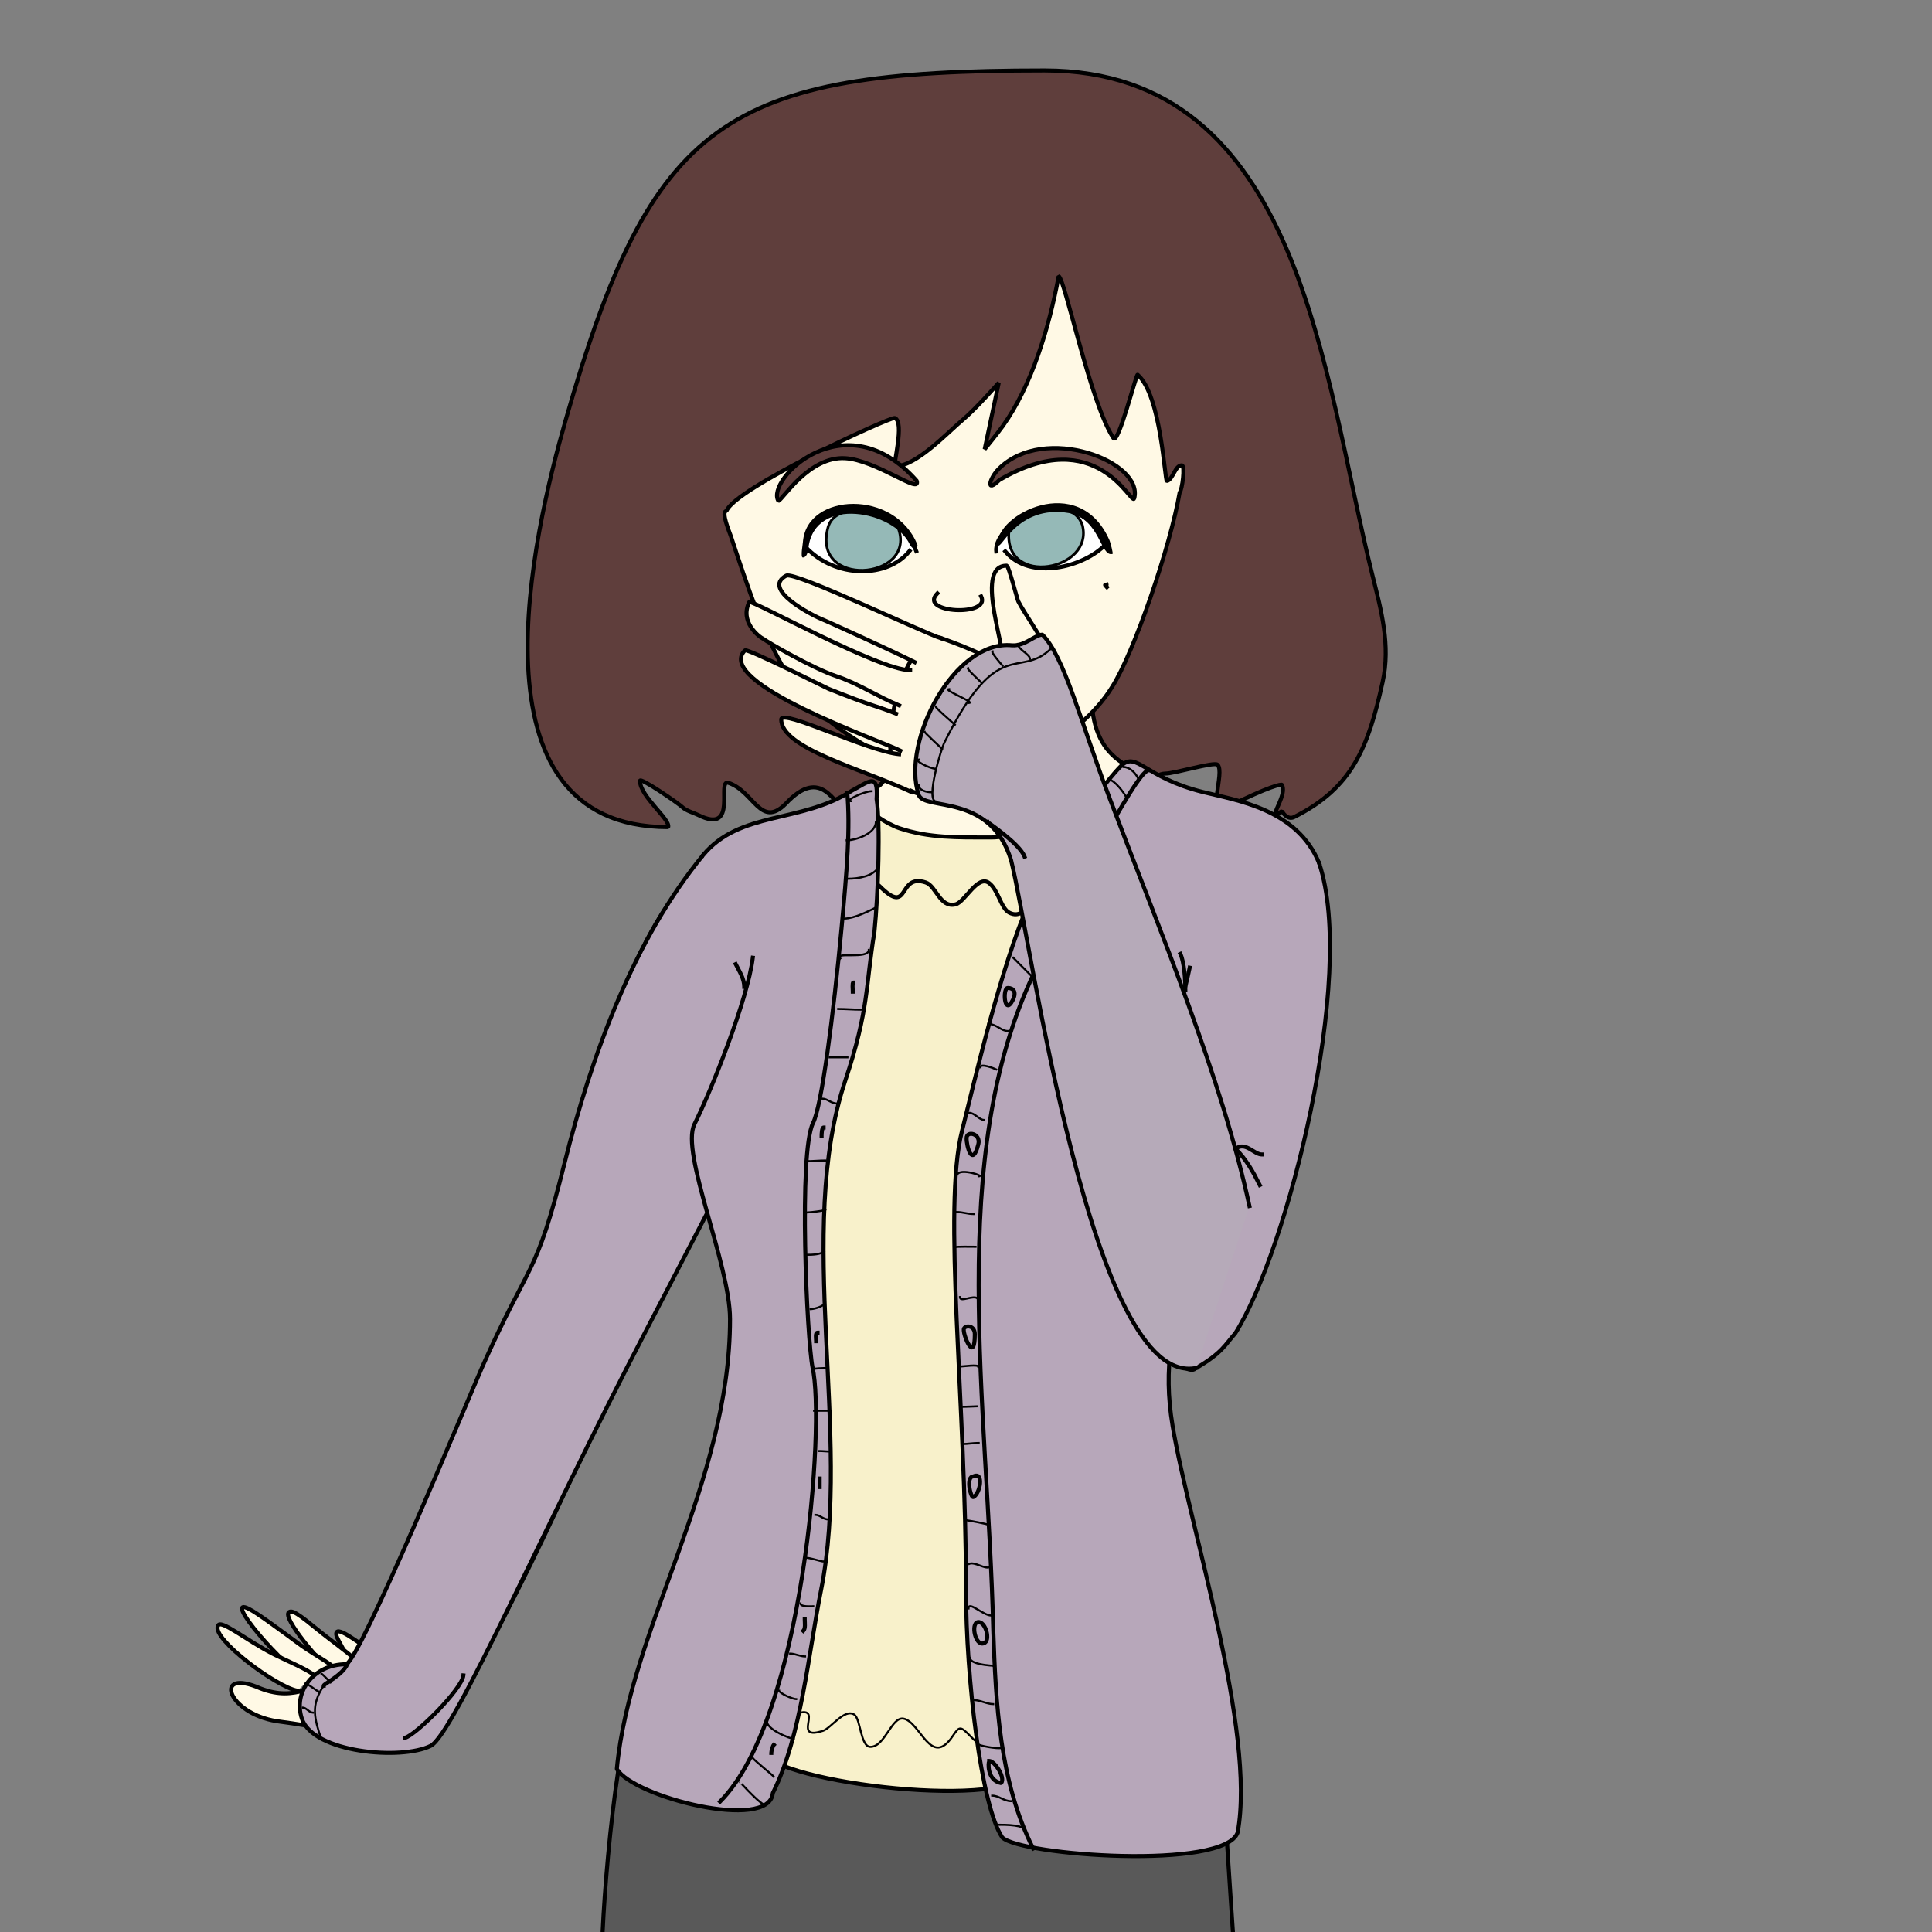 <?xml version="1.0" standalone="no"?>
<!DOCTYPE svg PUBLIC "-//W3C//DTD SVG 20010904//EN" "http://www.w3.org/TR/2001/REC-SVG-20010904/DTD/svg10.dtd">
<!-- Created using Krita: https://krita.org -->
<svg xmlns="http://www.w3.org/2000/svg" 
    xmlns:xlink="http://www.w3.org/1999/xlink"
    xmlns:krita="http://krita.org/namespaces/svg/krita"
    xmlns:sodipodi="http://sodipodi.sourceforge.net/DTD/sodipodi-0.dtd"
    width="720pt"
    height="720pt"
    viewBox="0 0 720 720">
<rect x="0" y="0" width="720" height="720" fill="#808080" stroke="none"/>
<defs/>
<path id="shape1" transform="matrix(1 0 0 1 196.642 26.25)" fill="#5f3e3c" stroke="#000000" stroke-width="1.5" stroke-linecap="square" stroke-linejoin="bevel" d="M237.702 262.031C241.082 262.031 255.899 257.542 257.108 258.75C260.05 261.692 252.489 278.684 260.858 274.5C276.537 266.66 280.937 265.908 281.108 266.25C282.492 269.019 279.662 273.587 278.858 276C278.066 278.376 279.704 276.936 281.108 276C281.862 277.508 283.641 279.233 285.608 278.25C307.512 267.298 313.242 252.147 318.608 228C321.681 214.17 318.071 201.102 314.858 188.25C296.207 113.644 288.417 7.10543e-15 192.608 0C73.522 3.55271e-15 46.229 18.074 14.108 130.5C2.181 172.245 -23.902 282 52.358 282C53.315 279.129 41.858 270.561 41.858 264.75C41.858 263.267 56.313 273.206 57.608 274.5C59.008 275.901 61.864 276.628 63.608 277.5C78.748 285.07 70.195 263.946 74.858 265.5C84.302 268.648 86.841 282.607 96.111 273.336C109.701 258.779 114.317 274.341 118.733 275.812C123.487 277.397 130.098 266.099 133.92 264.187C138.591 261.852 143.518 276.638 150.608 275.625C160.155 274.261 167.901 264.02 176.858 260.437C180.735 258.886 187.198 275.437 193.545 275.437C202.488 275.437 208.725 261.375 216.045 261.375C219.902 261.375 220.748 266.193 223.732 267.187C228.526 268.785 233.071 262.031 237.702 262.031Z" sodipodi:nodetypes="ccccccccccccccccccccccccc"/><path id="shape0" transform="translate(125.307, 607.96)" fill="#fff9e5" fill-rule="evenodd" stroke="#000000" stroke-width="1.5" stroke-linecap="square" stroke-linejoin="bevel" d="M5.419 10.537C4.574 10.537 0.36 2.69 0.119 1.728C-1.25 -3.747 9.627 5.54 10.818 5.54" sodipodi:nodetypes="ccc"/><path id="shape11" transform="translate(429.064, 378.75)" fill="none" stroke="#000000" stroke-width="1.5" stroke-linecap="square" stroke-linejoin="bevel" d="M35.935 0C35.935 36.08 18.062 82.783 6.938 123.614C0.022 149.001 -2.035 156.368 2.186 173.25C8.052 196.353 28.435 292.616 26.561 345.75" sodipodi:nodetypes="cccc"/><path id="shape2" transform="translate(86.109, 248.405)" fill="#fff9e5" fill-rule="evenodd" stroke="#000000" stroke-width="1.5" stroke-linecap="square" stroke-linejoin="bevel" d="M355.126 107.446C354.376 115.674 327.962 255.748 357.512 255.674C389.959 255.674 414.329 110.857 406.568 81.46C398.391 51.982 375.412 56.249 352.985 45.231C338.431 38.081 321.404 37.811 320.654 11.457C319.904 -14.898 245.573 10.762 245.573 23.33C245.573 35.898 245.499 42.919 240.004 45.339C235.502 47.725 215.985 53.53 212.997 55.209C207.849 57.516 188.864 64.178 178.641 71.845C135.83 103.953 130.507 203.498 108.891 231.595C93.449 251.671 66.447 347.258 44.766 378.689C30.092 378.071 24.794 386.133 11.016 380.845C-6.953 372.935 -1.512 390.112 17.04 393.029C47.735 397.013 73.419 406.101 80.579 389.845C107.715 350.709 139.007 273.362 149.391 252.595C159.531 232.315 164.296 210.69 175.641 193.345" sodipodi:nodetypes="cccccccccccccccc"/><path id="shape3" transform="translate(260.586, 373.5)" fill="none" stroke="#000000" stroke-width="1.5" stroke-linecap="square" stroke-linejoin="bevel" d="M20.664 0C17.384 0 14.407 11.763 13.164 14.25C-2.672 45.922 -8.101 61.235 19.164 88.5" sodipodi:nodetypes="ccc"/><path id="shape4" transform="translate(227.111, 457.5)" fill="none" stroke="#000000" stroke-width="1.5" stroke-linecap="square" stroke-linejoin="bevel" d="M48.139 0C48.139 22.499 51.215 45.371 46.639 68.25C39.532 103.782 -13.251 228.972 3.139 261.75" sodipodi:nodetypes="ccc"/><path id="shape7" transform="translate(107.351, 600.56)" fill="#fff9e5" fill-rule="evenodd" stroke="#000000" stroke-width="1.5" stroke-linecap="square" stroke-linejoin="bevel" d="M14.691 20.987C10.578 17.275 -4.063 0.133 1.083 0C3.309 0 9.602 5.822 14.758 9.717C17.848 12.052 26.222 18.446 27.287 19.86" sodipodi:nodetypes="cccc"/><path id="shape8" transform="translate(90.194, 598.91)" fill="#fff9e5" fill-rule="evenodd" stroke="#000000" stroke-width="1.5" stroke-linecap="square" stroke-linejoin="bevel" d="M24.887 27.145C16.015 23.3 -8.176 -5.113 2.806 0.809C5.151 1.869 14.982 9.09 20.91 13.489C25.384 16.808 29.72 19.057 33.903 22.106" sodipodi:nodetypes="cccc"/><path id="shape9" transform="translate(81.055, 605.345)" fill="#fff9e5" fill-rule="evenodd" stroke="#000000" stroke-width="1.5" stroke-linecap="square" stroke-linejoin="bevel" d="M29.729 24.726C22.006 23.366 -2.213 5.349 0.163 0.596C0.915 -2.305 10.719 6.047 21.32 11.342C24.384 12.873 34.477 17.246 35.883 18.92" sodipodi:nodetypes="cccc"/><path id="shape01" transform="matrix(1 0 0 1 224.33 628.441)" fill="#595959" fill-rule="evenodd" stroke="#000000" stroke-width="1.5" stroke-linecap="square" stroke-linejoin="bevel" d="M235.467 96.52C231.224 34.821 232.474 30.674 223.269 27.047C204.171 22.272 58.439 0 38.714 0C33.245 0 12.478 1.185 14.849 0C5.7 9.149 -2.83329e-13 82.537 0 100.232" sodipodi:nodetypes="ccccc"/><path id="shape01" transform="matrix(1 0 0 1 283.45 290.133)" fill="#f8f1cb" fill-rule="evenodd" stroke="#000000" stroke-width="1.5" stroke-linecap="square" stroke-linejoin="bevel" d="M37.399 8.443C33.205 25.063 18.846 84.728 12.8 102.867C-7.499 163.763 23.976 241.16 8.3 303.867C4.376 319.56 0.05 346.82 0.05 361.617C0.05 361.867 -0.062 362.144 0.05 362.367C6.242 374.753 94.862 384.679 99.8 369.867C106.801 348.863 92.843 310.332 88.55 288.867C82.414 258.189 84.792 188.424 89.3 156.867C95.915 110.561 112.441 60.984 124.374 25.812C124.374 13.742 153.853 -6.088 130.175 1.805C121.648 9.21 100.559 21.967 85.925 21.967C73.228 21.967 62.81 22.217 51.718 18.52C47.143 16.994 39.206 11.89 37.399 8.443Z" sodipodi:nodetypes="ccccccccccccc"/><path id="shape12" transform="matrix(1 0 0 1 316.178 328.353)" fill="none" stroke="#000000" stroke-width="1.5" stroke-linecap="square" stroke-linejoin="bevel" d="M0.714 4.5C-3.016 4.5 8.948 -0.789 11.586 1.848C23.13 13.392 18.068 -3.062 28.822 0.522C32.752 1.832 34.09 10.134 39.938 8.672C43.427 7.8 48.155 -2.467 52.401 0.717C55.865 3.315 56.847 10.222 59.947 11.772C67.572 15.585 67.23 -0.099 79.978 12.65" sodipodi:nodetypes="ccccccc"/><path id="shape21" transform="matrix(1 0 0 1 289.875 638.077)" fill="none" stroke="#000000" stroke-width="0.75" stroke-linecap="square" stroke-linejoin="bevel" d="M0 3.548C22.376 -7.64 2.736 11.636 16.875 6.923C19.822 5.94 24.873 -1.495 28.5 0.923C30.871 2.503 30.803 12.923 34.5 12.923C39.977 12.923 42.371 1.522 46.875 2.423C53.212 3.69 57.047 21.102 65.25 8.798C67.717 5.097 68.117 5.29 71.625 8.798C73.272 10.445 75.797 13.578 77.625 9.923" sodipodi:nodetypes="cccccccc"/><path id="shape011" transform="translate(111.722, 318.728)" fill="#b7a7ba" fill-rule="evenodd" stroke="#000000" stroke-width="1.5" stroke-linecap="square" stroke-linejoin="bevel" d="M150.261 0C124.746 31.113 108.907 73.753 98.653 114.772C87.791 158.218 86.008 150.16 67.903 190.897C63.299 201.254 21.902 301.493 17.148 301.493C5.237 301.493 -2.565 311.743 0.778 321.772C5.022 334.504 37.906 337.333 48.778 331.897C57.482 327.545 91.458 249.179 129.047 177.13C157.421 122.745 188.961 59.721 196.528 60.397" sodipodi:nodetypes="cccccccc"/><path id="shape11" transform="translate(229.875, 291.146)" fill="#b7a7ba" fill-rule="evenodd" stroke="#000000" stroke-width="1.5" stroke-linecap="square" stroke-linejoin="bevel" d="M32.108 27.583C45.831 10.925 68.6 15.812 87.57 3.525C94.082 0.062 97.478 -3.445 96.808 6.635C98.255 15.64 97.443 42.057 96 56.104C92.665 76.274 94.068 84.774 85.125 111.604C66.415 167.735 87.644 243.757 76.125 301.354C71.317 325.396 68.822 355.71 58.125 377.104C56.792 391.529 6.026 378.493 0 368.104C4.875 315.723 42.184 261.219 42.184 200.47C42.184 179.848 23.606 138.456 28.926 127.815C35.193 115.281 48.813 81.253 50.67 65.766" sodipodi:nodetypes="ccccccccccc"/><path id="shape21" transform="translate(355.605, 283.738)" fill="#b7a7ba" fill-rule="evenodd" stroke="#000000" stroke-width="1.5" stroke-linecap="square" stroke-linejoin="bevel" d="M124.344 90.675C113.577 101.442 112.039 128.175 107.903 142.648C96.172 183.706 74.032 203.525 81.387 247.653C87.577 284.795 112.541 361.575 105.645 399.137C100.915 413.328 24.559 407.752 17.895 401.012C10.02 389.209 4.395 341.671 4.395 308.762C4.395 238.929 -4.402 166.573 2.895 137.762C7.647 118.753 17.302 76.777 28.02 52.262C41.572 26.685 56.739 7.136 62.295 1.58C68.084 -3.834 70.855 5.971 92.52 11.387C105 14.507 127.838 17.71 136.02 38.012" sodipodi:nodetypes="ccccccccccc"/><path id="shape02" transform="matrix(1 0 0 1 420.236 321.75)" fill="#b7a7ba" fill-rule="evenodd" stroke="#000000" stroke-width="1.5" stroke-linecap="square" stroke-linejoin="bevel" d="M23.12 38.874C16.514 70.231 -11.197 152.01 5.014 173.625C6.922 176.168 21.789 191.725 25.264 188.25C35.397 182.387 36.412 179.252 40.091 175.169C59.48 144.643 85.425 42.107 71.389 0" sodipodi:nodetypes="ccccc"/><path id="shape02" transform="matrix(1 0 0 1 268.347 295.5)" fill="none" stroke="#000000" stroke-width="1.5" stroke-linecap="square" stroke-linejoin="bevel" d="M47.403 0C48.543 13.218 47.339 28.202 45.255 50.544C42.217 83.106 37.838 116.896 34.653 123C29.19 133.926 32.348 203.529 34.471 214.148C39.286 235.041 31.082 344.816 0 375.898" sodipodi:nodetypes="ccccc"/><path id="shape13" transform="matrix(1 0 0 1 364.711 287.063)" fill="none" stroke="#000000" stroke-width="1.5" stroke-linecap="square" stroke-linejoin="bevel" d="M63.352 0C58.577 0 31.391 54.049 20.839 75.153C-12.214 143.902 3.449 235.959 5.459 320.696C6.39 347.493 7.693 376.605 20.309 401.836" sodipodi:nodetypes="cccc"/><path id="shape011" transform="translate(374.441, 368.18)" fill="none" stroke="#000000" stroke-width="1.5" stroke-linecap="square" stroke-linejoin="bevel" d="M1.165 0.001C-0.89 -0.131 -0.199 10.884 3.021 4.443C4.5 1.486 3.207 0.001 1.165 0.001Z" sodipodi:nodetypes="ccc"/><path id="shape111" transform="translate(360.222, 422.525)" fill="none" stroke="#000000" stroke-width="1.5" stroke-linecap="square" stroke-linejoin="bevel" d="M0.002 1.607C-0.084 4.419 2.109 12.935 4.378 3.861C5.371 -0.111 0.002 -1.289 0.002 1.607Z" sodipodi:nodetypes="ccc"/><path id="shape22" transform="translate(359.155, 494.33)" fill="none" stroke="#000000" stroke-width="1.5" stroke-linecap="square" stroke-linejoin="bevel" d="M0.002 1.233C-0.012 3.938 4.127 13.569 4.127 2.92C4.127 -0.852 -0.092 -0.455 0.002 1.233Z" sodipodi:nodetypes="ccc"/><path id="shape31" transform="translate(361.183, 549.914)" fill="none" stroke="#000000" stroke-width="1.5" stroke-linecap="square" stroke-linejoin="bevel" d="M1.563 0.303C-1.411 0.303 0.6 8.475 1.563 7.993C4.175 6.687 5.535 -1.683 1.563 0.303Z" sodipodi:nodetypes="ccc"/><path id="shape41" transform="translate(363.075, 604.487)" fill="none" stroke="#000000" stroke-width="1.5" stroke-linecap="square" stroke-linejoin="bevel" d="M1.328 0.023C-1.379 0.553 0.405 9.033 3.516 7.911C6.348 7.067 4.178 -0.464 1.328 0.023Z" sodipodi:nodetypes="ccc"/><path id="shape5" transform="translate(368.41, 656.25)" fill="none" stroke="#000000" stroke-width="1.5" stroke-linecap="square" stroke-linejoin="bevel" d="M0.215 0.375C-0.123 0.037 -0.764 7.32 4.677 8.254C6.4 6.264 2.277 0 0.215 0" sodipodi:nodetypes="ccc"/><path id="shape6" transform="translate(317.734, 366.188)" fill="none" stroke="#000000" stroke-width="1.5" stroke-linecap="square" stroke-linejoin="bevel" d="M0.266 0C-0.19 0 0.078 2.591 0.078 3.375" sodipodi:nodetypes="cc"/><path id="shape71" transform="translate(306.188, 420.188)" fill="none" stroke="#000000" stroke-width="1.5" stroke-linecap="square" stroke-linejoin="bevel" d="M0.75 0C0.094 0 0 2.456 0 3" sodipodi:nodetypes="cc"/><path id="shape81" transform="translate(304.053, 496.654)" fill="none" stroke="#000000" stroke-width="1.5" stroke-linecap="square" stroke-linejoin="bevel" d="M0.622 0C-0.326 0 0.092 2.313 0.092 3.182" sodipodi:nodetypes="cc"/><path id="shape91" transform="translate(305.47, 551.013)" fill="none" stroke="#000000" stroke-width="1.5" stroke-linecap="square" stroke-linejoin="bevel" d="M0 0C0 1.061 0 2.121 0 3.182" sodipodi:nodetypes="cc"/><path id="shape10" transform="translate(299.371, 603.516)" fill="none" stroke="#000000" stroke-width="1.5" stroke-linecap="square" stroke-linejoin="bevel" d="M0.53 0C0.53 1.273 0.886 3.357 0 4.243" sodipodi:nodetypes="cc"/><path id="shape111" transform="translate(287.437, 650.25)" fill="none" stroke="#000000" stroke-width="1.5" stroke-linecap="square" stroke-linejoin="bevel" d="M0.938 0C0.514 0.423 0 2.405 0 3" sodipodi:nodetypes="cc"/><path id="shape82" transform="translate(270, 102.95)" fill="#fff9e5" stroke="#000000" stroke-width="1.5" stroke-linecap="square" stroke-linejoin="bevel" d="M124.533 0C126.872 0.888 136.39 47.483 144.955 60.331C146.74 63.008 153.423 36.351 153.955 36.706C162.78 44.313 164.051 76.451 164.871 76.302C167.257 75.639 167.865 70.468 170.44 70.468C171.711 70.468 170.613 79.554 169.627 80.54C166.252 100.335 152.695 140.152 144.376 153.175C131.925 173.407 100.274 188.107 87.375 188.05C74.279 188.573 36.354 169.268 25.5 151.675C14.946 135.844 8.268 114.549 2.325 96.72C1.924 95.516 -1.448 87.525 0.723 87.525C3.505 79.177 61.242 52.566 63.413 52.831C67.328 54.136 62.596 70.831 63.58 70.831C71.464 70.831 83.466 57.946 88.704 53.581C93.662 49.45 102.204 39.706 102.204 39.706C102.204 39.706 96.954 64.456 96.954 64.456C96.954 64.456 101.582 58.801 103.704 55.831C114.454 40.78 120.86 19.59 124.533 0Z" sodipodi:nodetypes="cccccccccccccccccc"/><path id="shape23" transform="translate(371.239, 189.618)" fill="#ffffff" stroke="#000000" stroke-width="1.5" stroke-linecap="square" stroke-linejoin="bevel" d="M3.394 15.877C12.73 27.07 32.895 21.614 40.828 13.233C29.812 -12.251 -1.284 5.002 0.041 15.889" sodipodi:nodetypes="ccc"/><path id="shape32" transform="translate(375.911, 189.77)" fill="#95b9b7" stroke="#000000" stroke-width="1" stroke-linecap="square" stroke-linejoin="bevel" d="M27.451 5.878C31.935 22.862 -1.8 29.21 0.075 8.315C0.492 4.258 23.099 -6.731 27.451 5.878Z" sodipodi:nodetypes="ccc"/><path id="shape42" transform="translate(300.09, 189.175)" fill="#ffffff" stroke="#000000" stroke-width="1.5" stroke-linecap="square" stroke-linejoin="bevel" d="M41.361 16.178C32.924 -5.169 -0.114 -5.058 0 14.547C11.374 26.725 30.819 26.29 38.881 16.146" sodipodi:nodetypes="ccc"/><path id="shape61" transform="translate(307.902, 190.075)" fill="#95b9b7" stroke="#000000" stroke-width="1" stroke-linecap="square" stroke-linejoin="bevel" d="M0.769 6.147C-5.914 29.326 33.326 26.125 27.021 7.208C24.294 -0.572 3.741 -3.641 0.769 6.147Z" sodipodi:nodetypes="ccc"/><path id="shape13" transform="translate(348.06, 221.14)" fill="none" stroke="#000000" stroke-width="1.5" stroke-linecap="square" stroke-linejoin="bevel" d="M1.271 0C-6.133 7.404 21.399 8.756 17.583 1.125" sodipodi:nodetypes="cc"/><path id="shape03" transform="translate(351.375, 244.659)" fill="none" stroke="#000000" stroke-width="1.5" stroke-linecap="square" stroke-linejoin="bevel" d="M0 11.653C0 -20.779 25.57 26.126 0.375 13.528" sodipodi:nodetypes="cc"/><path id="shape04" transform="matrix(1 0 0 1 371.904 187.527)" fill="#000000" fill-rule="evenodd" stroke-opacity="0" stroke="#000000" stroke-width="0" stroke-linecap="square" stroke-linejoin="bevel" d="M42.682 18.904C43.083 18.992 41.878 14.505 41.591 13.853C30.081 -12.32 -1.254 4.706 0.039 15.329C0.699 18.781 6.734 0.222 26.634 3.696C38.154 6 38.105 20.115 42.682 18.904Z" sodipodi:nodetypes="ccccc"/><path id="shape14" transform="matrix(1 0 0 1 298.765 187.783)" fill="#000000" fill-rule="evenodd" stroke-opacity="0" stroke="#000000" stroke-width="0" stroke-linecap="square" stroke-linejoin="bevel" d="M43.155 15.32C43.297 16.258 41.79 17.793 40.329 15.186C34.517 2.565 4.92 -3.098 2.534 16.266C2.528 16.526 2.279 20.03 0.391 19.967C-0.549 19.872 0.504 14.525 0.474 14.074C1.945 -4.282 34.92 -5.516 43.155 15.32Z" sodipodi:nodetypes="cccccc"/><path id="shape012" transform="matrix(1 0 0 1 369.034 166.99)" fill="#5f3e3c" fill-rule="evenodd" stroke="#000000" stroke-width="1.5" stroke-linecap="square" stroke-linejoin="bevel" d="M53.639 18.758C57.405 5.103 20.192 -9.279 3.153 7.76C-0.303 11.216 -1.811 17.092 3.341 11.94C39.879 -9.611 52.651 21.745 53.639 18.758Z" sodipodi:nodetypes="cccc"/><path id="shape112" transform="matrix(1 0 0 1 289.561 165.931)" fill="#5f3e3c" fill-rule="evenodd" stroke="#000000" stroke-width="1.5" stroke-linecap="square" stroke-linejoin="bevel" d="M0.53 20.745C-4.342 13.055 25.291 -17.053 52.064 13.241C53.891 18.673 36.962 5.47 25.323 4.835C12.014 4.122 2.279 20.015 0.53 20.745Z" sodipodi:nodetypes="cccc"/><path id="shape0111" transform="translate(411.83, 217.875)" fill="none" stroke="#000000" stroke-width="1.5" stroke-linecap="square" stroke-linejoin="bevel" d="M0.577 0C0.794 0.651 -0.891 -0.624 0.67 0.938" sodipodi:nodetypes="cc"/><path id="shape51" transform="matrix(1 0 0 1 331.782 237.588)" fill="#fff8e2" fill-rule="evenodd" stroke="#000000" stroke-width="1.5" stroke-linecap="square" stroke-linejoin="bevel" d="M114.468 266.412C64.703 266.412 65.522 107.787 42.631 73.451C28.492 57.417 15.072 62.766 4.218 55.1C-5.097 47.828 1.609 1.773 18.501 0C19.553 0.807 68.087 14.676 74.716 47.73C79.332 67.463 130.218 172.871 130.218 216.162" sodipodi:nodetypes="cccccc"/><path id="shape15" transform="matrix(1 0 0 1 290.411 214.431)" fill="#fff8e2" fill-rule="evenodd" stroke="#000000" stroke-width="1.5" stroke-linecap="square" stroke-linejoin="bevel" d="M60.502 23.505C54.066 21.622 5.873 -1.6 2.596 0.088C-6.894 5.126 12.54 14.87 14.529 15.732C16.509 16.493 41.69 27.932 50.464 32.319" sodipodi:nodetypes="cccc"/><path id="shape24" transform="matrix(1 0 0 1 278.212 224.32)" fill="#fff8e2" fill-rule="evenodd" stroke="#000000" stroke-width="1.5" stroke-linecap="square" stroke-linejoin="bevel" d="M60.975 25.43C49.247 25.43 2.422 -0.687 1.022 0.014C-2.63 7.371 4.546 12.962 6.31 13.799C7.628 14.851 24.512 24.696 33.595 27.724C41.679 30.418 49.041 35.373 56.85 38.555" sodipodi:nodetypes="ccccc"/><path id="shape33" transform="matrix(1 0 0 1 276.116 242.328)" fill="#fff8e2" fill-rule="evenodd" stroke="#000000" stroke-width="1.5" stroke-linecap="square" stroke-linejoin="bevel" d="M57.86 23.633C50.188 20.583 49.676 21.171 32.627 14.352C31.946 14.079 2.336 -0.791 1.512 0.033C-10.448 11.993 52.248 33.745 59.409 37.421" sodipodi:nodetypes="cccc"/><path id="shape43" transform="matrix(1 0 0 1 291.15 267.432)" fill="#fff8e2" fill-rule="evenodd" stroke="#000000" stroke-width="1.5" stroke-linecap="square" stroke-linejoin="bevel" d="M43.912 13.631C32.083 12.506 0.188 -3.367 0.001 0.65C-0.187 11.373 30.247 19.162 48.412 27.693" sodipodi:nodetypes="ccc"/><path id="shape05" transform="matrix(1 0 0 1 369.637 210.805)" fill="#fff8e2" fill-rule="evenodd" stroke="#000000" stroke-width="1.5" stroke-linecap="square" stroke-linejoin="bevel" d="M37.613 76.82C35.902 68.948 31.788 52.775 25.238 39.507C19.561 28.008 12.042 17.714 9.814 13.259C9.48 12.591 6.301 0.244 5.572 0.001C-7.584 -0.197 7.272 36.04 2.92 34.207" sodipodi:nodetypes="ccccc"/><path id="shape06" transform="translate(341.08, 236.527)" fill="#b6aab9" fill-rule="evenodd" stroke="#000000" stroke-width="1.5" stroke-linecap="square" stroke-linejoin="bevel" d="M104.795 273.253C65.776 281.503 43.441 114.944 35.719 84.057C28.002 58.813 3.425 65.738 1.295 59.723C-5.355 39.774 14.722 1.718 36.117 3.977C40.925 4.29 44.636 0 47.386 0C55.602 8.216 61.471 32.01 72.545 61.223C91.476 111.164 114.074 164.6 124.55 212.928" sodipodi:nodetypes="ccccccc"/><path id="shape07" transform="translate(367.888, 306.24)" fill="none" stroke="#000000" stroke-width="1.5" stroke-linecap="square" stroke-linejoin="bevel" d="M0.002 0C-0.189 0 12.117 8.137 13.923 12.993" sodipodi:nodetypes="cc"/><path id="shape16" transform="translate(460.463, 428.118)" fill="none" stroke="#000000" stroke-width="1.5" stroke-linecap="square" stroke-linejoin="bevel" d="M0 0C3.998 3.998 6.498 8.487 9.016 13.523" sodipodi:nodetypes="cc"/><path id="shape25" transform="translate(460.463, 427.242)" fill="none" stroke="#000000" stroke-width="1.5" stroke-linecap="square" stroke-linejoin="bevel" d="M0 0.877C3.784 -1.961 6.795 2.998 9.811 2.998" sodipodi:nodetypes="cc"/><path id="shape34" transform="translate(120.64, 620.221)" fill="none" stroke="#000000" stroke-width="1.5" stroke-linecap="square" stroke-linejoin="bevel" d="M8.76 0C7.037 4.038 0 7.309 0 7.975" sodipodi:nodetypes="cc"/><path id="shape52" transform="translate(150.938, 624.375)" fill="none" stroke="#000000" stroke-width="1.5" stroke-linecap="square" stroke-linejoin="bevel" d="M0 23.25C3.974 22.27 21.287 5.066 21.75 0" sodipodi:nodetypes="cc"/><path id="shape013" transform="translate(347.474, 241.875)" fill="none" stroke="#000000" stroke-width="0.75" stroke-linecap="square" stroke-linejoin="bevel" d="M1.463 56.812C-2.798 56.812 3.508 36.467 4.463 34.875C24.423 -5.48 32.191 11.277 44.026 0" sodipodi:nodetypes="ccc"/><path id="shape113" transform="translate(117.365, 628.196)" fill="none" stroke="#000000" stroke-width="0.75" stroke-linecap="square" stroke-linejoin="bevel" d="M3.275 0C-1.655 7.395 -0.241 12.114 2.447 20.179" sodipodi:nodetypes="cc"/><path id="shape211" transform="translate(112.875, 636.375)" fill="none" stroke="#000000" stroke-width="0.75" stroke-linecap="square" stroke-linejoin="bevel" d="M0 0C1.224 0 2.369 1.875 3.75 1.875" sodipodi:nodetypes="cc"/><path id="shape31" transform="translate(113.625, 627.393)" fill="none" stroke="#000000" stroke-width="0.75" stroke-linecap="square" stroke-linejoin="bevel" d="M0 0.17C0 -0.839 4.623 2.982 5.062 2.982" sodipodi:nodetypes="cc"/><path id="shape44" transform="translate(119.813, 623.79)" fill="none" stroke="#000000" stroke-width="0.75" stroke-linecap="square" stroke-linejoin="bevel" d="M0 0.023C0 -0.282 2.69 2.526 3.375 3.211" sodipodi:nodetypes="cc"/><path id="shape51" transform="translate(379.319, 239.974)" fill="none" stroke="#000000" stroke-width="0.75" stroke-linecap="square" stroke-linejoin="bevel" d="M0 0C0 2.032 4.508 3.818 4.508 5.568" sodipodi:nodetypes="cc"/><path id="shape62" transform="translate(369.776, 242.759)" fill="none" stroke="#000000" stroke-width="0.75" stroke-linecap="square" stroke-linejoin="bevel" d="M0.129 0C-0.765 0 3.258 4.719 3.842 5.303" sodipodi:nodetypes="cc"/><path id="shape72" transform="translate(360.664, 248.99)" fill="none" stroke="#000000" stroke-width="0.75" stroke-linecap="square" stroke-linejoin="bevel" d="M0.093 0C-0.765 0 4.594 4.899 5.131 5.436" sodipodi:nodetypes="cc"/><path id="shape83" transform="translate(353.291, 256.812)" fill="none" stroke="#000000" stroke-width="0.75" stroke-linecap="square" stroke-linejoin="bevel" d="M0.44 0C-2.54 0 10.711 5.171 7.732 5.171" sodipodi:nodetypes="cc"/><path id="shape92" transform="translate(348.754, 263.309)" fill="none" stroke="#000000" stroke-width="0.75" stroke-linecap="square" stroke-linejoin="bevel" d="M0.07 0C-0.784 0 6.426 6.09 7.097 6.762" sodipodi:nodetypes="cc"/><path id="shape101" transform="translate(344.567, 272.722)" fill="none" stroke="#000000" stroke-width="0.75" stroke-linecap="square" stroke-linejoin="bevel" d="M0.015 0C-0.339 0 5.565 5.417 6.512 6.364" sodipodi:nodetypes="cc"/><path id="shape114" transform="translate(341.924, 283.064)" fill="none" stroke="#000000" stroke-width="0.75" stroke-linecap="square" stroke-linejoin="bevel" d="M0.537 0C-1.876 0 4.488 3.447 6.901 3.447" sodipodi:nodetypes="cc"/><path id="shape12" transform="translate(342.328, 292.477)" fill="none" stroke="#000000" stroke-width="0.75" stroke-linecap="square" stroke-linejoin="bevel" d="M0 0C0 2.099 3.101 2.784 4.773 2.784" sodipodi:nodetypes="cc"/><path id="shape131" transform="translate(274.181, 359.299)" fill="none" stroke="#000000" stroke-width="1.5" stroke-linecap="square" stroke-linejoin="bevel" d="M3.182 8.485C3.182 5.366 1.322 2.644 0 0" sodipodi:nodetypes="cc"/><path id="shape14" transform="translate(439.875, 355.5)" fill="none" stroke="#000000" stroke-width="1.5" stroke-linecap="square" stroke-linejoin="bevel" d="M1.875 13.5C1.875 10.13 1.522 3.043 0 0" sodipodi:nodetypes="cc"/><path id="shape15" transform="translate(312.819, 353.995)" fill="none" stroke="#000000" stroke-width="0.75" stroke-linecap="square" stroke-linejoin="bevel" d="M0.341 3.182C-2.269 0.572 10.948 3.691 10.948 0" sodipodi:nodetypes="cc"/><path id="shape16" transform="translate(314.751, 338.085)" fill="none" stroke="#000000" stroke-width="0.75" stroke-linecap="square" stroke-linejoin="bevel" d="M0 4.243C3.412 4.243 8.853 1.54 11.932 0" sodipodi:nodetypes="cc"/><path id="shape17" transform="translate(316.077, 322.971)" fill="none" stroke="#000000" stroke-width="0.75" stroke-linecap="square" stroke-linejoin="bevel" d="M0 4.508C3.719 4.508 9.606 3.592 11.402 0" sodipodi:nodetypes="cc"/><path id="shape18" transform="translate(315.546, 306.266)" fill="none" stroke="#000000" stroke-width="0.75" stroke-linecap="square" stroke-linejoin="bevel" d="M0 6.894C3.502 6.894 10.872 4.333 10.872 0" sodipodi:nodetypes="cc"/><path id="shape19" transform="translate(316.516, 294.864)" fill="none" stroke="#000000" stroke-width="0.75" stroke-linecap="square" stroke-linejoin="bevel" d="M0.622 3.712C-2.225 3.712 5.465 0 8.311 0" sodipodi:nodetypes="cc"/><path id="shape20" transform="translate(312.364, 376.004)" fill="none" stroke="#000000" stroke-width="0.75" stroke-linecap="square" stroke-linejoin="bevel" d="M0 0C2.825 0 5.727 0.265 8.485 0.265" sodipodi:nodetypes="cc"/><path id="shape212" transform="translate(309.182, 394.035)" fill="none" stroke="#000000" stroke-width="0.75" stroke-linecap="square" stroke-linejoin="bevel" d="M0 0C2.21 0 4.419 0 6.629 0" sodipodi:nodetypes="cc"/><path id="shape22" transform="translate(306.266, 409.415)" fill="none" stroke="#000000" stroke-width="0.75" stroke-linecap="square" stroke-linejoin="bevel" d="M0 0C2.223 0 3.385 1.856 5.834 1.856" sodipodi:nodetypes="cc"/><path id="shape23" transform="translate(300.432, 432.484)" fill="none" stroke="#000000" stroke-width="0.75" stroke-linecap="square" stroke-linejoin="bevel" d="M0 0.265C2.409 0.265 4.905 0 7.159 0" sodipodi:nodetypes="cc"/><path id="shape24" transform="translate(299.813, 450.75)" fill="none" stroke="#000000" stroke-width="0.75" stroke-linecap="square" stroke-linejoin="bevel" d="M0 1.125C3.003 1.125 10.128 0 7.125 0" sodipodi:nodetypes="cc"/><path id="shape25" transform="translate(300.938, 466.313)" fill="none" stroke="#000000" stroke-width="0.75" stroke-linecap="square" stroke-linejoin="bevel" d="M0 1.312C1.781 1.312 4.971 1.217 6.188 0" sodipodi:nodetypes="cc"/><path id="shape26" transform="translate(302.063, 486.188)" fill="none" stroke="#000000" stroke-width="0.75" stroke-linecap="square" stroke-linejoin="bevel" d="M0 1.688C1.234 1.688 3.994 0.881 4.875 0" sodipodi:nodetypes="cc"/><path id="shape27" transform="translate(302.625, 509.813)" fill="none" stroke="#000000" stroke-width="0.75" stroke-linecap="square" stroke-linejoin="bevel" d="M0 0.562C0 0.108 5.016 0 5.812 0" sodipodi:nodetypes="cc"/><path id="shape28" transform="translate(303.375, 525.75)" fill="none" stroke="#000000" stroke-width="0.75" stroke-linecap="square" stroke-linejoin="bevel" d="M0 0C2.062 0 8.25 0 6.188 0" sodipodi:nodetypes="cc"/><path id="shape29" transform="translate(305.25, 540.75)" fill="none" stroke="#000000" stroke-width="0.75" stroke-linecap="square" stroke-linejoin="bevel" d="M0 0C1.464 0 2.827 0.188 4.312 0.188" sodipodi:nodetypes="cc"/><path id="shape30" transform="translate(303.879, 564.536)" fill="none" stroke="#000000" stroke-width="0.75" stroke-linecap="square" stroke-linejoin="bevel" d="M0 0C1.732 0 2.808 1.724 4.906 1.724" sodipodi:nodetypes="cc"/><path id="shape311" transform="translate(299.769, 580.512)" fill="none" stroke="#000000" stroke-width="0.75" stroke-linecap="square" stroke-linejoin="bevel" d="M0 0.2C0 -0.63 6.245 1.393 6.894 1.393" sodipodi:nodetypes="cc"/><path id="shape32" transform="translate(298.311, 597.549)" fill="none" stroke="#000000" stroke-width="0.75" stroke-linecap="square" stroke-linejoin="bevel" d="M0 0C0 1.351 3.737 1.061 4.773 1.061" sodipodi:nodetypes="cc"/><path id="shape33" transform="translate(294.466, 616.244)" fill="none" stroke="#000000" stroke-width="0.75" stroke-linecap="square" stroke-linejoin="bevel" d="M0 0C1.826 0 3.608 1.061 5.568 1.061" sodipodi:nodetypes="cc"/><path id="shape34" transform="translate(290.356, 630.032)" fill="none" stroke="#000000" stroke-width="0.75" stroke-linecap="square" stroke-linejoin="bevel" d="M0 0C0 0.939 4.964 3.182 6.364 3.182" sodipodi:nodetypes="cc"/><path id="shape35" transform="translate(285.848, 641.567)" fill="none" stroke="#000000" stroke-width="0.75" stroke-linecap="square" stroke-linejoin="bevel" d="M0 0C0 3.739 12.757 7.771 9.413 6.099" sodipodi:nodetypes="cc"/><path id="shape36" transform="translate(280.511, 655.09)" fill="none" stroke="#000000" stroke-width="0.75" stroke-linecap="square" stroke-linejoin="bevel" d="M0.034 0C-0.59 0 7.639 6.593 7.856 7.027" sodipodi:nodetypes="cc"/><path id="shape37" transform="translate(275.241, 663.576)" fill="none" stroke="#000000" stroke-width="0.75" stroke-linecap="square" stroke-linejoin="bevel" d="M3.39702e-06 0C-0.006 0 6.909 7.631 9.148 8.75" sodipodi:nodetypes="cc"/><path id="shape38" transform="translate(418.696, 285.848)" fill="none" stroke="#000000" stroke-width="0.75" stroke-linecap="square" stroke-linejoin="bevel" d="M0 0C2.242 0 4.359 2.089 5.303 3.977" sodipodi:nodetypes="cc"/><path id="shape39" transform="translate(413.392, 290.621)" fill="none" stroke="#000000" stroke-width="0.75" stroke-linecap="square" stroke-linejoin="bevel" d="M0 0C1.828 0 5.363 4.628 6.099 6.099" sodipodi:nodetypes="cc"/><path id="shape40" transform="translate(377.595, 356.912)" fill="none" stroke="#000000" stroke-width="0.75" stroke-linecap="square" stroke-linejoin="bevel" d="M0 0C2.35 2.35 4.538 4.538 6.894 6.894" sodipodi:nodetypes="cc"/><path id="shape41" transform="translate(368.314, 381.572)" fill="none" stroke="#000000" stroke-width="0.75" stroke-linecap="square" stroke-linejoin="bevel" d="M0 0C2.803 0 4.912 2.652 7.159 2.652" sodipodi:nodetypes="cc"/><path id="shape42" transform="translate(361.155, 414.718)" fill="none" stroke="#000000" stroke-width="0.75" stroke-linecap="square" stroke-linejoin="bevel" d="M0 0C2.14 0 3.761 2.652 5.568 2.652" sodipodi:nodetypes="cc"/><path id="shape43" transform="translate(365.397, 397.136)" fill="none" stroke="#000000" stroke-width="0.75" stroke-linecap="square" stroke-linejoin="bevel" d="M0 0.611C0 -0.97 4.949 0.964 5.834 1.407" sodipodi:nodetypes="cc"/><path id="shape44" transform="translate(356.813, 436.741)" fill="none" stroke="#000000" stroke-width="0.75" stroke-linecap="square" stroke-linejoin="bevel" d="M0 0.884C1.179 -1.475 10.512 1.634 7.875 1.634" sodipodi:nodetypes="cc"/><path id="shape45" transform="translate(356.625, 451.688)" fill="none" stroke="#000000" stroke-width="0.75" stroke-linecap="square" stroke-linejoin="bevel" d="M0 0C2.085 0 4.033 0.75 6.188 0.75" sodipodi:nodetypes="cc"/><path id="shape46" transform="translate(355.875, 464.596)" fill="none" stroke="#000000" stroke-width="0.75" stroke-linecap="square" stroke-linejoin="bevel" d="M0 0.217C0 -0.11 6.73 0.029 7.688 0.029" sodipodi:nodetypes="cc"/><path id="shape47" transform="translate(357.75, 483.375)" fill="none" stroke="#000000" stroke-width="0.75" stroke-linecap="square" stroke-linejoin="bevel" d="M0 0C0 2.196 5.01 -0.99 6.562 0.562" sodipodi:nodetypes="cc"/><path id="shape48" transform="translate(357.973, 508.892)" fill="none" stroke="#000000" stroke-width="0.75" stroke-linecap="square" stroke-linejoin="bevel" d="M0 0.357C1.098 0.357 6.629 -0.528 6.629 0.49" sodipodi:nodetypes="cc"/><path id="shape49" transform="translate(358.238, 524.099)" fill="none" stroke="#000000" stroke-width="0.75" stroke-linecap="square" stroke-linejoin="bevel" d="M0 0.133C0 0.285 4.753 0 5.701 0" sodipodi:nodetypes="cc"/><path id="shape50" transform="translate(358.503, 537.755)" fill="none" stroke="#000000" stroke-width="0.75" stroke-linecap="square" stroke-linejoin="bevel" d="M0 0.398C2.075 0.398 4.082 0 6.231 0" sodipodi:nodetypes="cc"/><path id="shape511" transform="translate(359.696, 566.525)" fill="none" stroke="#000000" stroke-width="0.75" stroke-linecap="square" stroke-linejoin="bevel" d="M0 0C0.942 0 8.883 1.498 8.883 1.856" sodipodi:nodetypes="cc"/><path id="shape52" transform="translate(361.155, 582.634)" fill="none" stroke="#000000" stroke-width="0.75" stroke-linecap="square" stroke-linejoin="bevel" d="M0 0.199C1.965 -0.783 5.875 2.233 7.557 1.392" sodipodi:nodetypes="cc"/><path id="shape53" transform="translate(360.938, 598.578)" fill="none" stroke="#000000" stroke-width="0.75" stroke-linecap="square" stroke-linejoin="bevel" d="M0 0.859C0 -2.086 5.492 3.484 8.438 3.484" sodipodi:nodetypes="cc"/><path id="shape54" transform="translate(361.5, 617.813)" fill="none" stroke="#000000" stroke-width="0.75" stroke-linecap="square" stroke-linejoin="bevel" d="M0 0C0 3.103 11.915 3 8.812 3" sodipodi:nodetypes="cc"/><path id="shape55" transform="translate(362.813, 633.563)" fill="none" stroke="#000000" stroke-width="0.75" stroke-linecap="square" stroke-linejoin="bevel" d="M0 0C2.509 0 4.914 1.5 7.312 1.5" sodipodi:nodetypes="cc"/><path id="shape56" transform="translate(364.313, 649.875)" fill="none" stroke="#000000" stroke-width="0.75" stroke-linecap="square" stroke-linejoin="bevel" d="M0 0C0 0.659 7.763 2.025 8.812 1.5" sodipodi:nodetypes="cc"/><path id="shape57" transform="translate(369.75, 669.188)" fill="none" stroke="#000000" stroke-width="0.75" stroke-linecap="square" stroke-linejoin="bevel" d="M0 0C2.614 0 4.287 2.062 7.125 2.062" sodipodi:nodetypes="cc"/><path id="shape58" transform="translate(372.017, 680.031)" fill="none" stroke="#000000" stroke-width="0.75" stroke-linecap="square" stroke-linejoin="bevel" d="M0.545 0.032C-2.222 0.032 6.32 -0.268 8.795 0.97" sodipodi:nodetypes="cc"/>
</svg>
